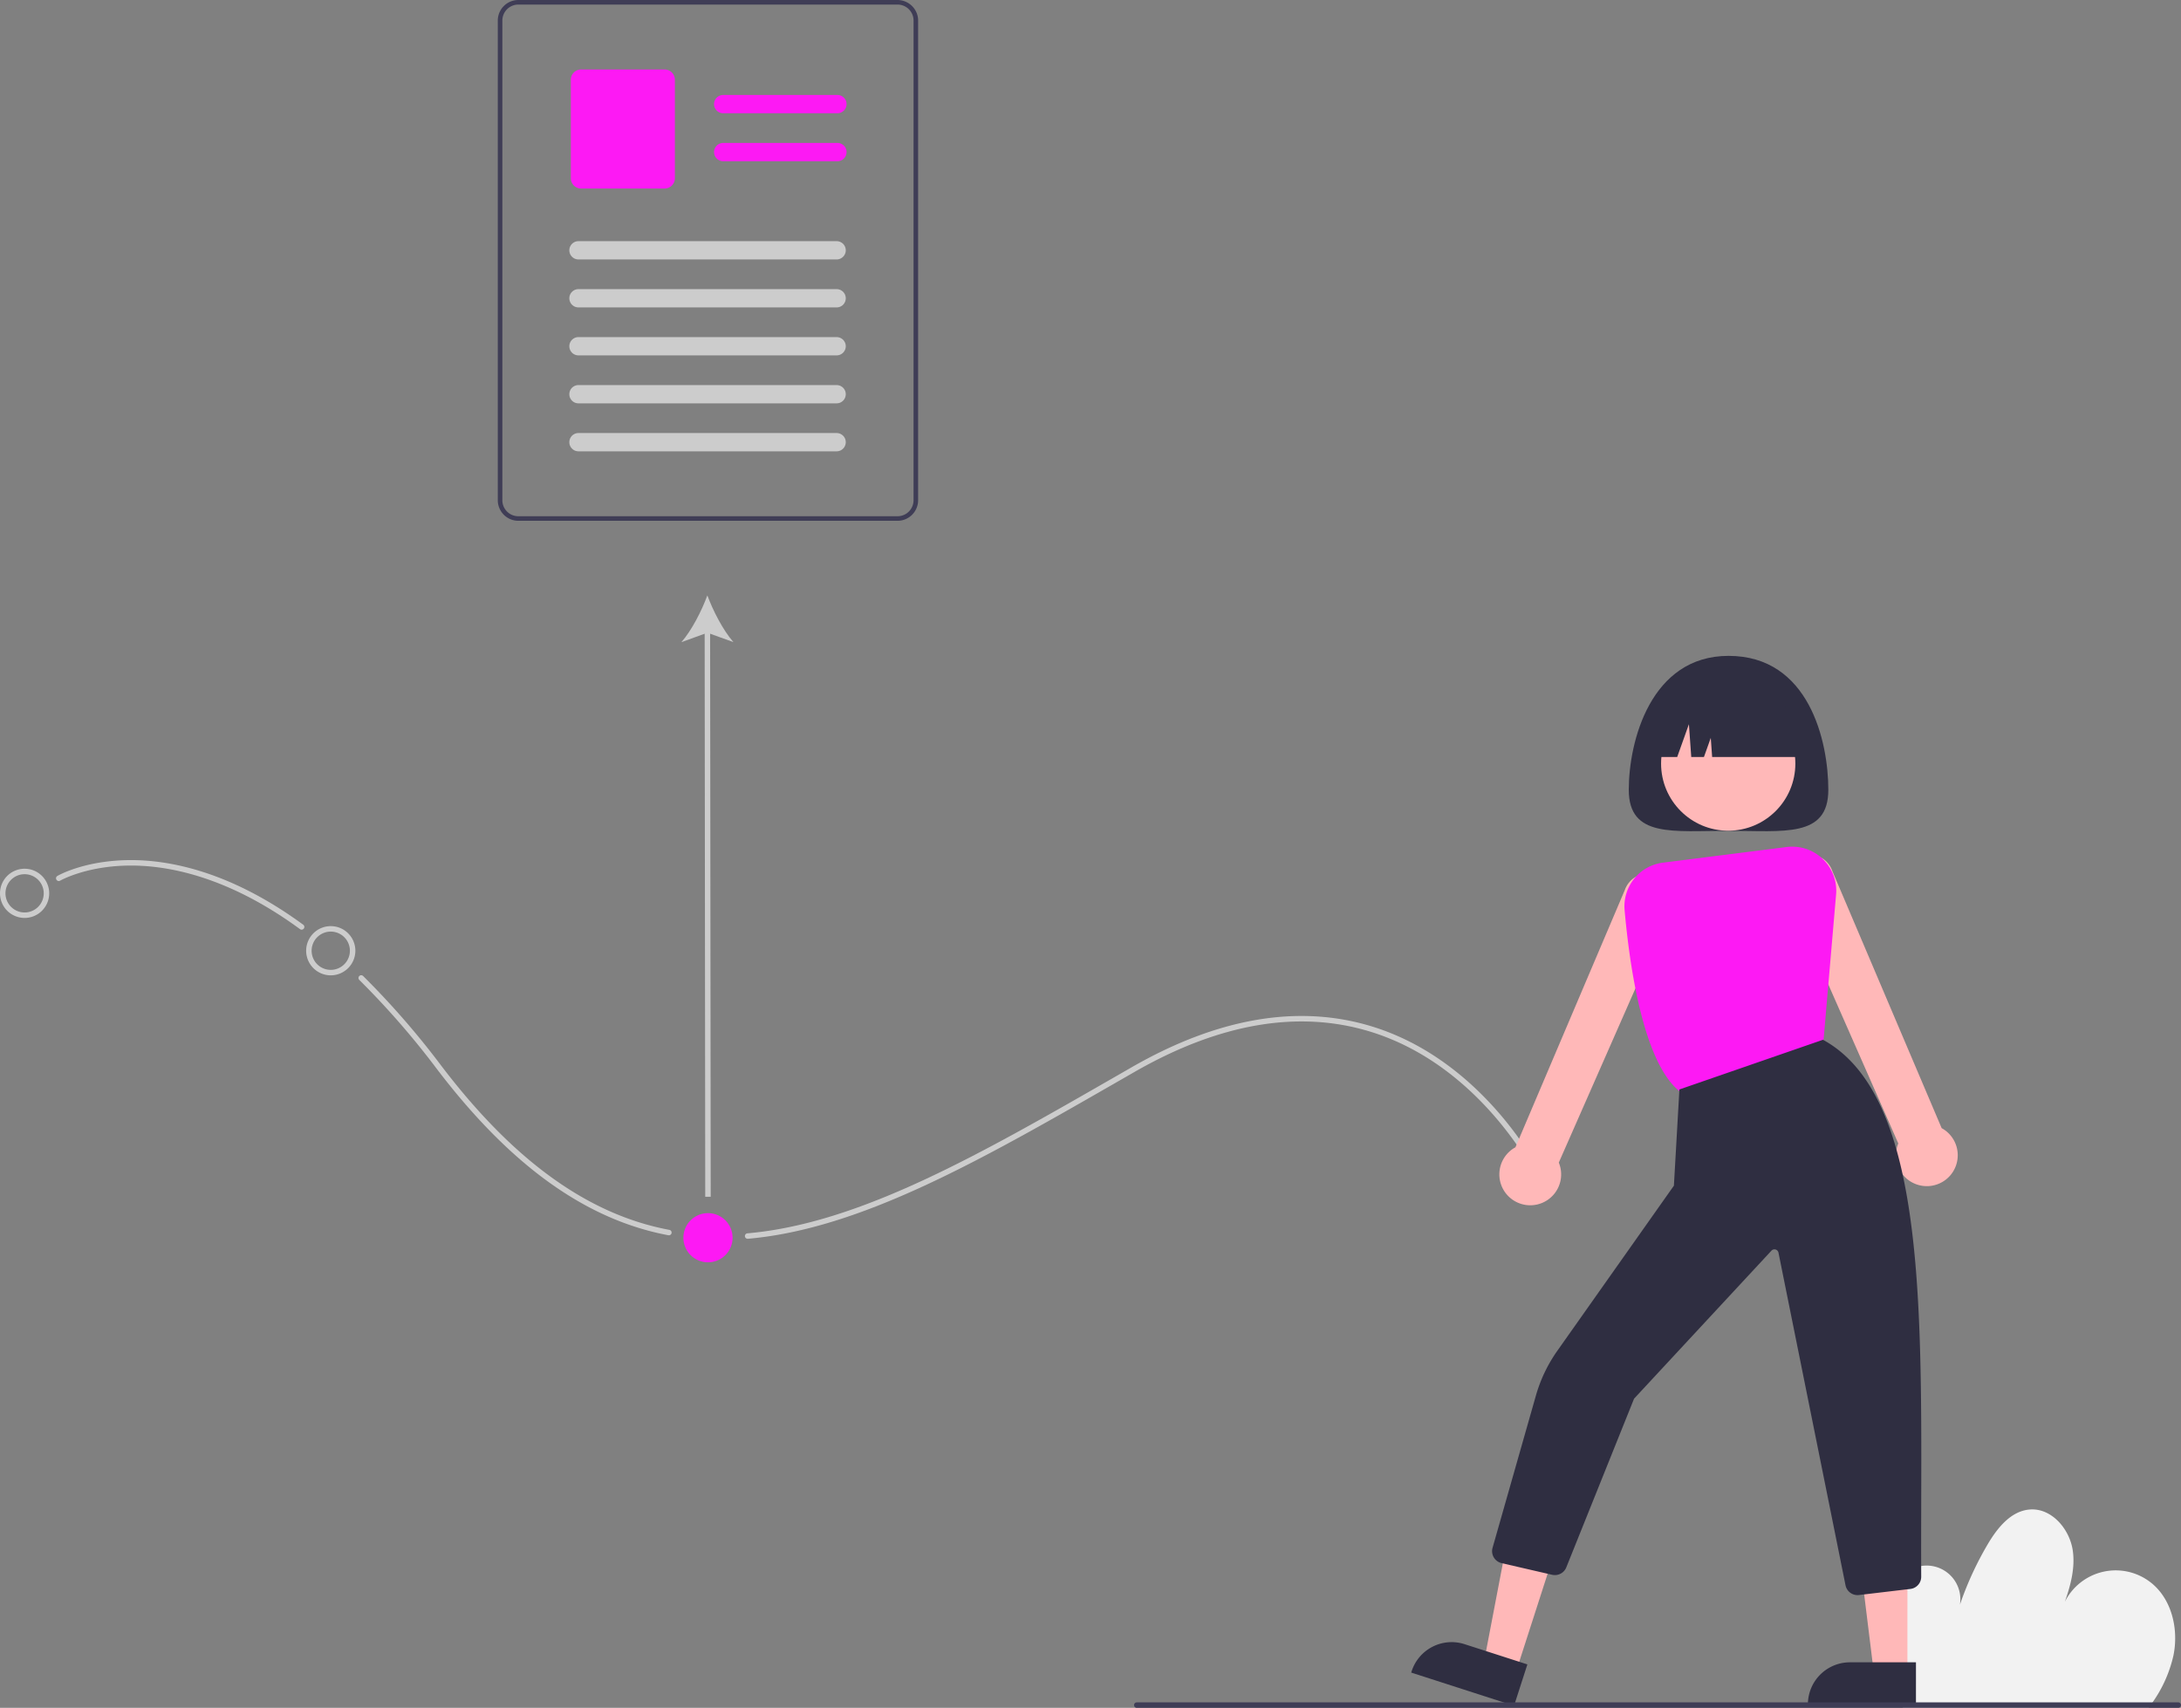 <svg xmlns="http://www.w3.org/2000/svg" id="aff5cc16-68fc-4941-99a6-342d95847e23" data-name="Layer 1" viewBox="0 0 797.87 624.837" class="injected-svg ClassicGrid__ImageFile-sc-td9pmq-4 fNAcXv grid_media" xmlns:xlink="http://www.w3.org/1999/xlink"><rect x="0" y="0" width="797.87" height="624.837" fill="#808080" stroke="none"/><path d="M996.175,743.238a48.084,48.084,0,0,1-7.65,17.18c-.44.68-.91,1.34-1.39,2H897.205c-.26-.66-.51-1.33-.74-2a89.076,89.076,0,0,1-5.04-28.13c-.13-7.93,1.87-17.12,8.98-20.64a12.334,12.334,0,0,1,17.65,13.05,119.441,119.441,0,0,1,10.19-22.16c3.51-5.94,8.44-12.12,15.32-12.68,7.98-.66,14.64,7.09,15.78,15.02.9,6.33-.76,12.64-2.91,18.75a20.799,20.799,0,0,1,31.33-7.16C995.565,722.498,998.135,733.578,996.175,743.238Z" transform="translate(-201.065 -137.582)" fill="#f2f2f2"></path><path d="M311.404,477.709a.997.997,0,0,1-.59-.193c-27.03-19.811-49.454-23.578-63.502-23.242-15.205.359-24.156,5.458-24.244,5.509a1,1,0,0,1-1.007-1.728c.376-.219,9.39-5.377,25.066-5.776,14.389-.375,37.322,3.434,64.87,23.625a1,1,0,0,1-.592,1.807Z" transform="translate(-201.065 -137.582)" fill="#ccc"></path><path d="M445.76,589.528a1.001,1.001,0,0,1-.186-.017c-30.194-5.663-57.934-25.612-84.806-60.988a298.561,298.561,0,0,0-28.263-32.426,1,1,0,0,1,1.401-1.428,300.594,300.594,0,0,1,28.454,32.644c26.558,34.963,53.898,54.665,83.582,60.232a1,1,0,0,1-.183,1.983Z" transform="translate(-201.065 -137.582)" fill="#ccc"></path><path d="M474.571,590.806a1,1,0,0,1-.086-1.996c41.113-3.598,84.932-28.779,135.67-57.937l4.912-2.822c31.536-18.11,61.079-23.141,87.809-14.958,41.225,12.623,61.388,52.979,61.587,53.385a1,1,0,0,1-1.796.88c-.196-.398-20.004-40.001-60.396-52.358-26.175-8.008-55.18-3.033-86.208,14.785l-4.912,2.822c-50.943,29.276-94.939,54.559-136.492,58.195C474.63,590.805,474.6,590.806,474.571,590.806Z" transform="translate(-201.065 -137.582)" fill="#ccc"></path><path d="M869.916,426.539c0,17.673-16.342,15-36.5,15s-36.5,2.673-36.5-15,7.982-49,36.5-49C862.916,377.539,869.916,408.866,869.916,426.539Z" transform="translate(-201.065 -137.582)" fill="#2f2e41"></path><polygon points="554.552 611.793 542.883 608.032 551.838 561.234 569.06 566.786 554.552 611.793" fill="#ffb8b8"></polygon><path d="M754.947,761.645,717.323,749.517l.153-.476a15.386,15.386,0,0,1,19.365-9.924l.001 0,22.979,7.407Z" transform="translate(-201.065 -137.582)" fill="#2f2e41"></path><polygon points="697.785 612.179 685.525 612.178 679.692 564.891 697.787 564.891 697.785 612.179" fill="#ffb8b8"></polygon><path d="M901.976,761.645l-39.531-.001v-.5A15.386,15.386,0,0,1,877.832,745.757h.001l24.144.001Z" transform="translate(-201.065 -137.582)" fill="#2f2e41"></path><path d="M905.933,571.547a11.295,11.295,0,0,1-10.417-15.621l-41.182-93.58a9.052,9.052,0,1,1,17.057-6.065l39.991,94.055a10.901,10.901,0,0,1,1.407.898,11.307,11.307,0,0,1,1.888,16.204h0A11.318,11.318,0,0,1,905.933,571.547Z" transform="translate(-201.065 -137.582)" fill="#ffb8b8"></path><path d="M760.899,578.547a11.318,11.318,0,0,1-8.745-4.109h0a11.307,11.307,0,0,1,1.888-16.204,10.9,10.9,0,0,1,1.407-.898l40.003-94.087a9.052,9.052,0,1,1,17.057,6.066L771.316,562.925a11.295,11.295,0,0,1-10.417,15.621Z" transform="translate(-201.065 -137.582)" fill="#ffb8b8"></path><circle cx="632.229" cy="279.367" r="24.561" fill="#ffb8b8"></circle><path d="M815.81,537.092l-.204-.161c-13.396-10.576-18.411-46.072-20.208-66.291a16.074,16.074,0,0,1,14.021-17.441l45.263-5.729a16.111,16.111,0,0,1,18.074,17.365l-4.872,56.585Z" transform="translate(-201.065 -137.582)" fill="#fd19f4"></path><path d="M880.606,721.173a4.477,4.477,0,0,1-4.401-3.611L851.679,595.874a1.5,1.5,0,0,0-2.55-.744L798.845,649.311,774.1,710.922a4.504,4.504,0,0,1-5.228,2.812l-18.468-4.262a4.5,4.5,0,0,1-3.316-5.617l15.844-55.655A54.086,54.086,0,0,1,770.783,631.777l42.642-60.41,2.011-35.191,52.527-18.182.195.107c36.115,19.985,35.934,92.411,35.742,169.09-.022,8.949-.045,18.204-.004,27.24a4.484,4.484,0,0,1-4.016,4.489l-18.778,2.226A4.464,4.464,0,0,1,880.606,721.173Z" transform="translate(-201.065 -137.582)" fill="#2f2e41"></path><path d="M804.916,414.539v0h9.714l4.286-12,.857,12h4.643l2.5-7,.5,7h34.5v0a26,26,0,0,0-26-26h-5A26,26,0,0,0,804.916,414.539Z" transform="translate(-201.065 -137.582)" fill="#2f2e41"></path><path d="M998.935,761.418a1.003,1.003,0,0,1-1,1h-381a1,1,0,0,1,0-2h381A1.003,1.003,0,0,1,998.935,761.418Z" transform="translate(-201.065 -137.582)" fill="#3f3d56"></path><rect x="458.957" y="367.489" width="2" height="207.93" transform="translate(-201.554 -137.104) rotate(-0.059)" fill="#ccc"></rect><path d="M459.836,355.418c2.113,5.677,5.716,12.721,9.53,17.085l-9.516-3.431-9.506,3.45C454.148,368.151,457.737,361.1,459.836,355.418Z" transform="translate(-201.065 -137.582)" fill="#ccc"></path><path d="M210.065,473.418a9,9,0,1,1,9-9A9.01,9.01,0,0,1,210.065,473.418Zm0-16a7,7,0,1,0,7,7A7.008,7.008,0,0,0,210.065,457.418Z" transform="translate(-201.065 -137.582)" fill="#ccc"></path><path d="M322.065,494.418a9,9,0,1,1,9-9A9.01,9.01,0,0,1,322.065,494.418Zm0-16a7,7,0,1,0,7,7A7.008,7.008,0,0,0,322.065,478.418Z" transform="translate(-201.065 -137.582)" fill="#ccc"></path><circle cx="259" cy="452.837" r="9" fill="#fd19f4"></circle><path id="ee70bbe5-0fd0-40b4-b554-505cd54c2bbd-1819" data-name="Path 336" d="M536.365,142.232a7.6,7.6,0,0,0-6.95-4.65h-138.725a7.524,7.524,0,0,0-7.52,7.52v175.5a7.524,7.524,0,0,0,7.52,7.52h138.73a7.53,7.53,0,0,0,7.52-7.52v-175.5a7.386,7.386,0,0,0-.57-2.87Zm-1.1,178.37a5.857,5.857,0,0,1-5.85,5.85h-138.725a5.851,5.851,0,0,1-5.85-5.849v-175.5a5.858,5.858,0,0,1,5.85-5.85h138.73a5.879,5.879,0,0,1,5.43,3.68,6.485,6.485,0,0,1,.22.66,5.801,5.801,0,0,1,.2,1.51Z" transform="translate(-201.065 -137.582)" fill="#3f3d56"></path><path id="bb8eb027-3740-4f02-8c9d-654f9a39902f-1820" data-name="Path 337" d="M507.415,179.017h-41.786a3.343,3.343,0,1,1,0-6.686h41.786a3.343,3.343,0,1,1,0,6.686Z" transform="translate(-201.065 -137.582)" fill="#fd19f4"></path><path id="a3866511-4942-4881-be97-faab4fa34b50-1821" data-name="Path 338" d="M507.415,196.567h-41.786a3.343,3.343,0,1,1,0-6.686h41.786a3.343,3.343,0,1,1,0,6.686Z" transform="translate(-201.065 -137.582)" fill="#fd19f4"></path><path id="f08ee3fb-4385-42a6-afa4-53200aaca409-1822" data-name="Path 339" d="M444.189,206.56h-30.537a3.765,3.765,0,0,1-3.761-3.761v-36.036a3.765,3.765,0,0,1,3.761-3.761h30.537a3.765,3.765,0,0,1,3.761,3.761v36.036A3.765,3.765,0,0,1,444.189,206.56Z" transform="translate(-201.065 -137.582)" fill="#fd19f4"></path><path id="e369717a-749a-4a1f-a229-45e0da930cc4-1823" data-name="Path 340" d="M507.125,232.503h-94.436a3.343,3.343,0,0,1,0-6.686h94.436a3.343,3.343,0,1,1,0,6.686Z" transform="translate(-201.065 -137.582)" fill="#ccc"></path><path id="ef6b24b5-2440-48fd-9253-b825a44f6e02-1824" data-name="Path 341" d="M507.125,250.053h-94.436a3.343,3.343,0,0,1,0-6.686h94.436a3.343,3.343,0,1,1,0,6.686Z" transform="translate(-201.065 -137.582)" fill="#ccc"></path><path id="b0b55a8a-1954-4430-a74d-a6cc3d1b9380-1825" data-name="Path 342" d="M507.125,267.603h-94.436a3.343,3.343,0,0,1,0-6.686h94.436a3.343,3.343,0,1,1,0,6.686Z" transform="translate(-201.065 -137.582)" fill="#ccc"></path><path id="e502a05a-d93f-45a7-9287-4aafc935958a-1826" data-name="Path 343" d="M507.125,285.153h-94.436a3.343,3.343,0,0,1,0-6.686h94.436a3.343,3.343,0,1,1,0,6.686Z" transform="translate(-201.065 -137.582)" fill="#ccc"></path><path id="aff42eff-eedb-45ff-aa19-27d63bd3a4a4-1827" data-name="Path 344" d="M507.125,302.703h-94.436a3.343,3.343,0,0,1,0-6.686h94.436a3.343,3.343,0,1,1,0,6.686Z" transform="translate(-201.065 -137.582)" fill="#ccc"></path></svg>